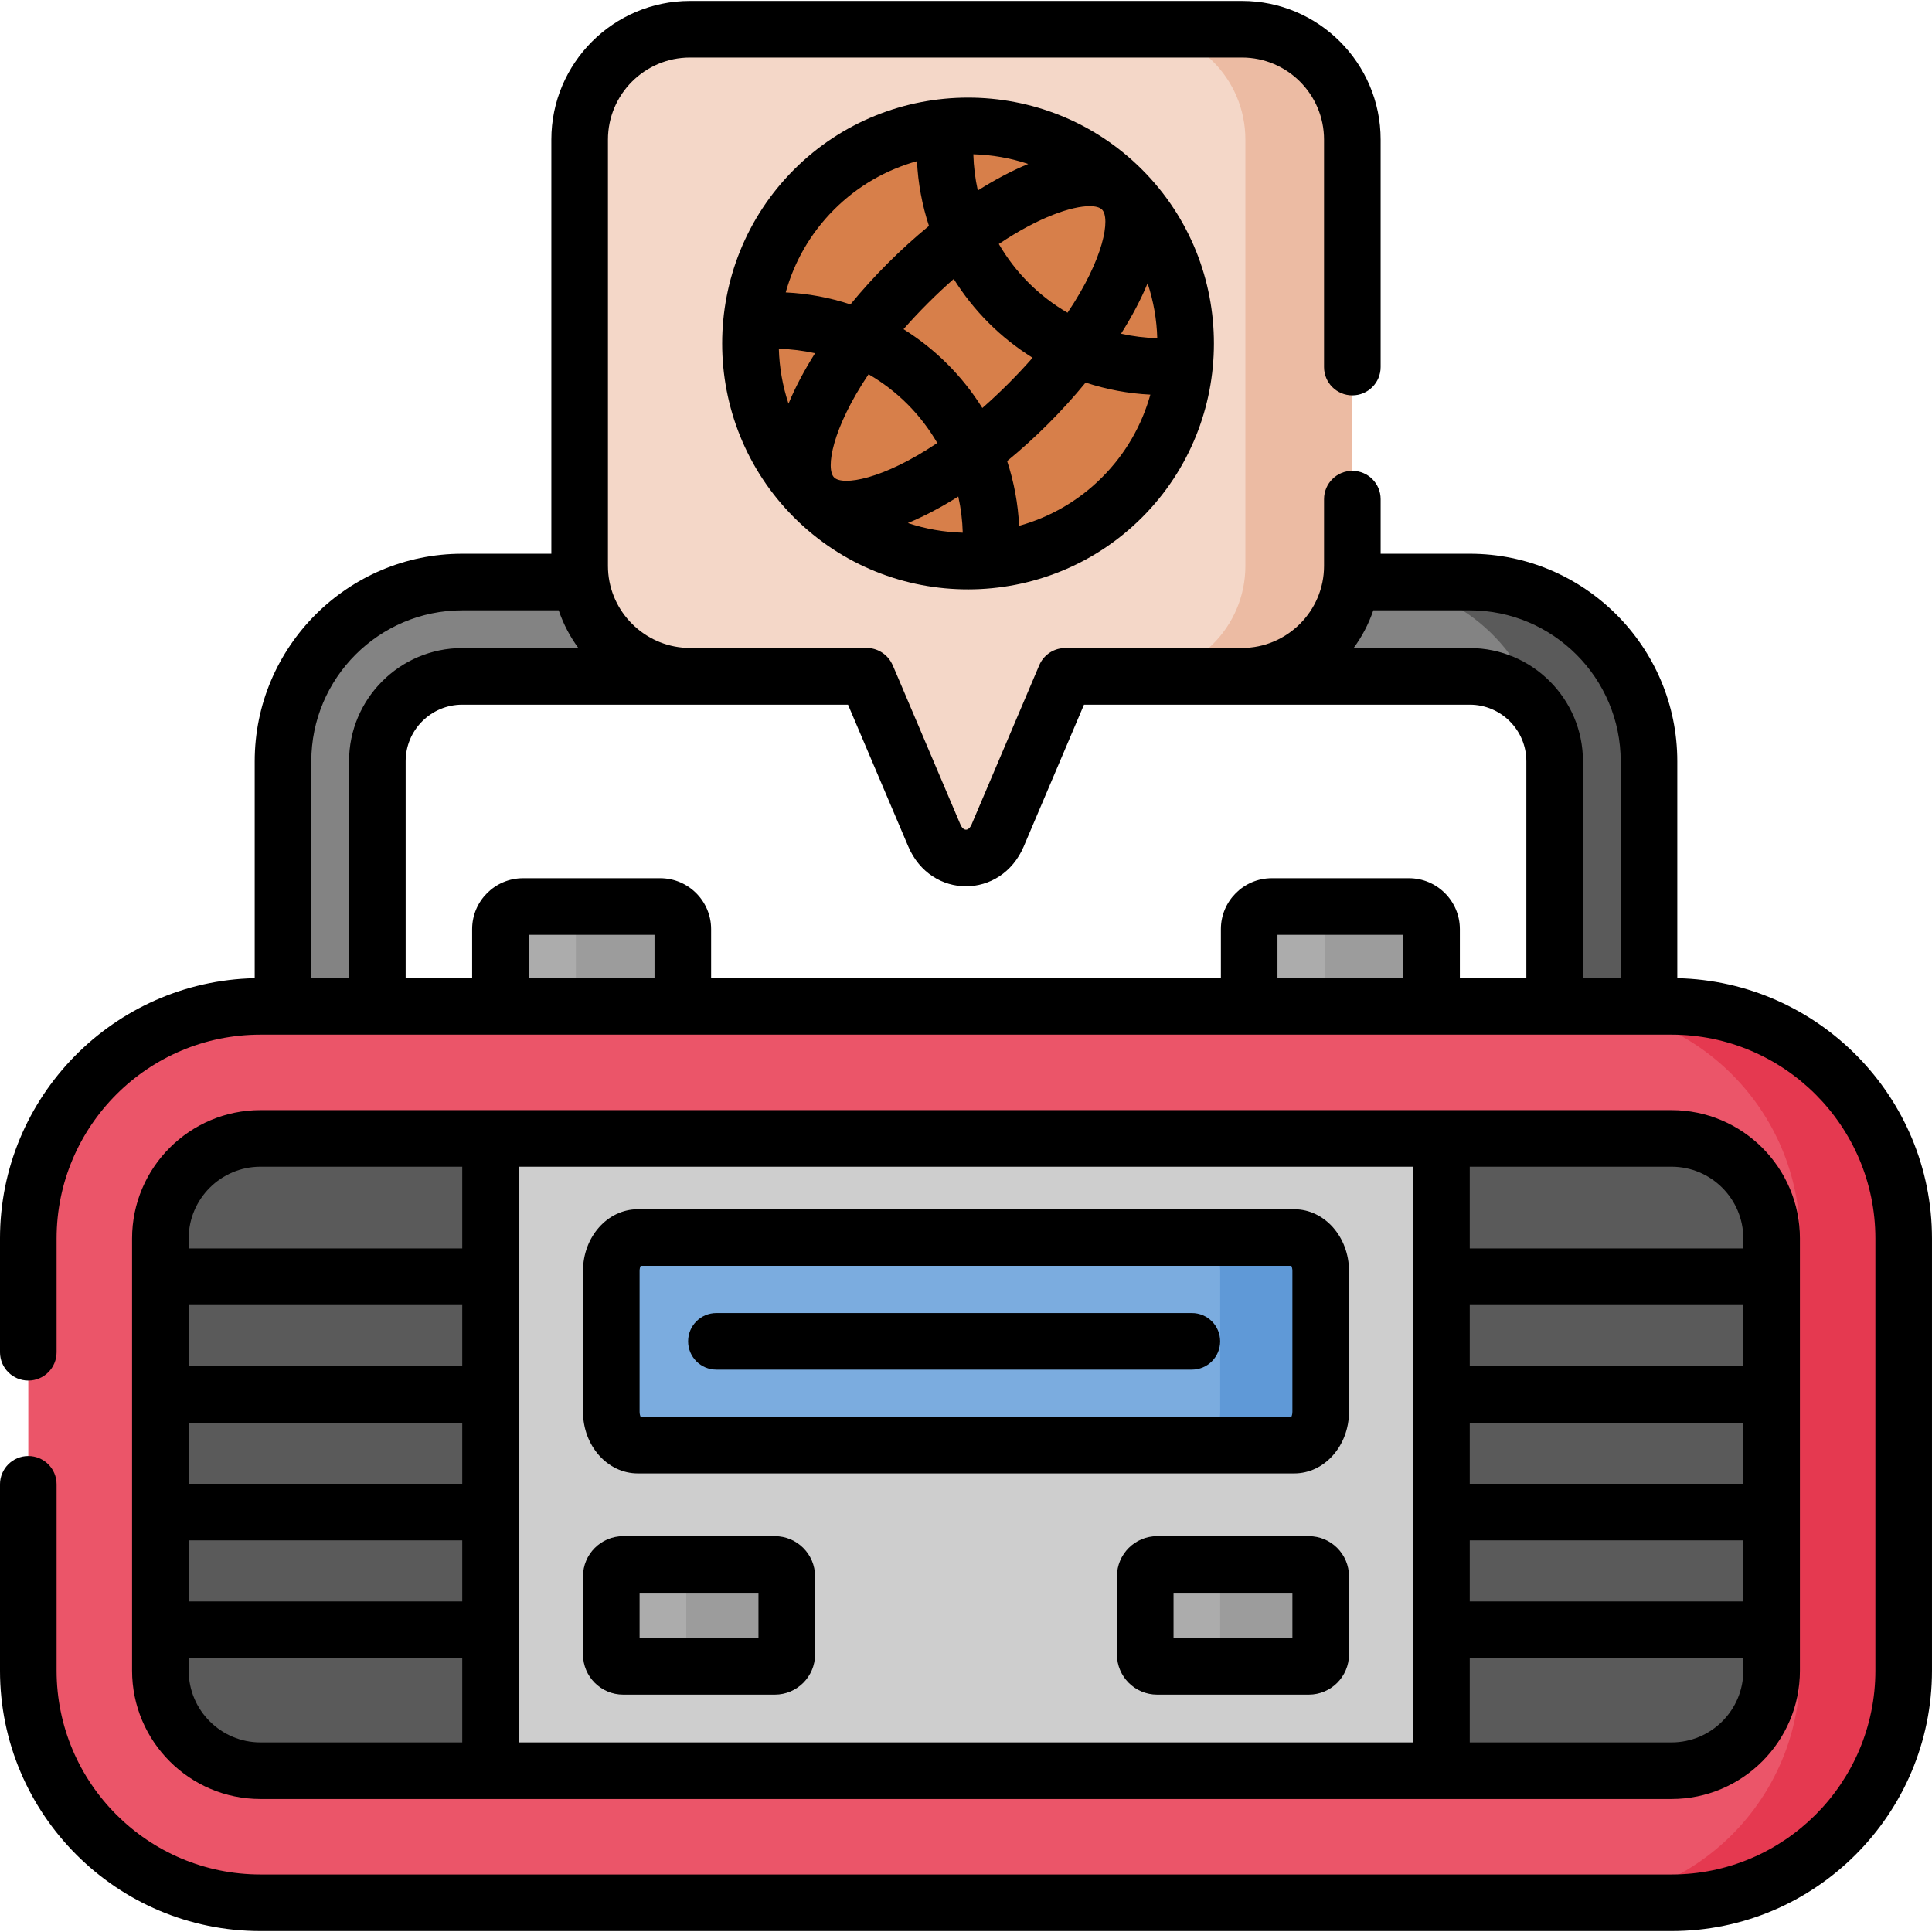 <svg id="Capa_1" enable-background="new 0 0 512 512" height="512" viewBox="0 0 512 512" width="512" xmlns="http://www.w3.org/2000/svg"><g><g><path d="m370.545 240.235h-33.499c-3.314 0-6 2.687-6 6v34.629h45.499c0-19.304 0-13.452 0-34.629 0-3.314-2.687-6-6-6z" fill="#acacac"/><path d="m172.119 240.235h-33.499c-3.314 0-6 2.687-6 6v34.629h45.499c0-4.319 0-30.306 0-34.629 0-3.314-2.686-6-6-6z" fill="#acacac"/><path d="m373.379 240.235h-28.346c3.314 0 6 2.687 6 6v34.629h28.346c0-19.304 0-13.452 0-34.629 0-3.314-2.686-6-6-6z" fill="#9c9c9c"/><path d="m174.954 240.235h-28.346c3.314 0 6 2.687 6 6v34.629h28.346c0-4.319 0-30.306 0-34.629 0-3.314-2.686-6-6-6z" fill="#9c9c9c"/><g><path d="m424.5 327.816c-6.904 0-12.5-5.597-12.5-12.5v-113.572c0-12.406-10.093-22.5-22.5-22.5h-267c-12.407 0-22.5 10.094-22.5 22.5v113.571c0 6.903-5.596 12.5-12.5 12.5s-12.5-5.597-12.5-12.5v-113.571c0-26.191 21.309-47.5 47.5-47.5h267c26.191 0 47.5 21.309 47.5 47.5v113.571c0 6.904-5.596 12.501-12.5 12.501z" fill="#838383"/></g><g><path d="m389.5 154.244h-27.5c21.539 0 39.764 14.415 45.563 34.101 2.786 3.746 4.437 8.383 4.437 13.399v113.571c0 6.903 5.596 12.5 12.5 12.5s12.5-5.597 12.5-12.5v-113.571c0-26.191-21.309-47.5-47.5-47.5z" fill="#5a5a5a"/></g><path d="m442.973 504.256h-373.946c-33.98 0-61.527-27.546-61.527-61.527v-114.511c0-33.98 27.546-61.527 61.527-61.527h373.946c33.98 0 61.527 27.546 61.527 61.527v114.511c0 33.98-27.546 61.527-61.527 61.527z" fill="#eb5569"/><g><path d="m130 301.691h-60.974c-14.627 0-26.526 11.9-26.526 26.527v114.511c0 14.627 11.899 26.527 26.526 26.527h60.974z" fill="#5a5a5a"/></g><path d="m442.974 301.691h-60.974v167.565h60.974c14.627 0 26.526-11.9 26.526-26.527v-114.511c0-14.627-11.899-26.527-26.526-26.527z" fill="#5a5a5a"/><path d="m130 301.691h252v167.565h-252z" fill="#cecece"/><path d="m264.406 221.372c3.53-8.308 14.153-33.307 17.913-42.156h43.985c16.152 0 29.245-13.094 29.245-29.245v-112.981c0-16.151-13.092-29.244-29.243-29.245h-143.446c-16.152 0-29.245 13.094-29.245 29.245v112.98c0 16.151 13.092 29.244 29.243 29.245h46.823c3.76 8.849 14.383 33.85 17.913 42.156 3.379 7.953 13.415 7.993 16.812.001z" fill="#f4d7c8"/><g><path d="m329.14 7.744h-28.346c16.152 0 29.245 13.094 29.245 29.245v112.98c0 16.152-13.094 29.245-29.245 29.245h28.346c16.152 0 29.245-13.094 29.245-29.245v-112.979c0-16.152-13.094-29.246-29.245-29.246z" fill="#ecbba3"/></g><path d="m442.973 266.691h-27.5c33.98 0 61.527 27.547 61.527 61.527v114.511c0 33.98-27.546 61.527-61.527 61.527h27.5c33.98 0 61.527-27.546 61.527-61.527v-114.512c0-33.98-27.546-61.526-61.527-61.526z" fill="#e53950"/><path d="m347.165 374.128v-37.321c0-4.882-3.134-8.84-7-8.84h-171.165c-3.866 0-7 3.958-7 8.84v37.321c0 4.882 3.134 8.84 7 8.84h171.165c3.866-.001 7-3.958 7-8.84z" fill="#7bacdf"/><path d="m205.665 438.443v-20.687c0-1.743-1.413-3.157-3.156-3.157h-37.352c-1.743 0-3.157 1.413-3.157 3.157v20.687c0 1.743 1.413 3.156 3.157 3.156h37.352c1.743 0 3.156-1.413 3.156-3.156z" fill="#acacac"/><path d="m347.165 438.443v-20.687c0-1.743-1.413-3.157-3.156-3.157h-37.352c-1.743 0-3.157 1.413-3.157 3.157v20.687c0 1.743 1.413 3.156 3.157 3.156h37.352c1.743 0 3.156-1.413 3.156-3.156z" fill="#acacac"/><path d="m343 327.967h-26.645c3.866 0 7 3.958 7 8.84v37.321c0 4.882-3.134 8.84-7 8.84h26.645c3.866 0 7-3.958 7-8.84v-37.321c0-4.882-3.134-8.84-7-8.84z" fill="#5f99d7"/><path d="m205.343 414.599h-26.645c1.743 0 3.157 1.413 3.157 3.157v20.687c0 1.743-1.413 3.156-3.157 3.156h26.645c1.743 0 3.157-1.413 3.157-3.156v-20.687c0-1.743-1.413-3.157-3.157-3.157z" fill="#9c9c9c"/><path d="m346.843 414.599h-26.645c1.743 0 3.157 1.413 3.157 3.157v20.687c0 1.743-1.413 3.156-3.157 3.156h26.645c1.743 0 3.157-1.413 3.157-3.156v-20.687c0-1.743-1.413-3.157-3.157-3.157z" fill="#9c9c9c"/><circle cx="256.477" cy="90.955" fill="#d77f4a" r="57.699"/></g><g><path d="m444.5 259.229v-57.485c0-30.327-24.673-55-55-55h-23.615v-14.469c0-4.143-3.357-7.5-7.5-7.5s-7.5 3.357-7.5 7.5v17.694c0 12.01-9.819 21.745-21.745 21.745-52.073 0-46.336-.017-47.213.03-3.08.162-5.474 2.1-6.51 4.537l-17.912 42.154c-.813 1.912-2.194 1.919-3.009.003-19.741-46.458-17.749-41.822-18.138-42.593-1.321-2.614-3.972-4.132-6.678-4.132-50.772 0-47.349.04-48.839-.096-10.98-1.035-19.727-10.328-19.727-21.649v-112.979c0-11.99 9.755-21.745 21.745-21.745h146.281c11.99 0 21.745 9.755 21.745 21.745v60.286c0 4.143 3.357 7.5 7.5 7.5s7.5-3.357 7.5-7.5v-60.286c0-20.262-16.483-36.745-36.745-36.745h-146.28c-20.262 0-36.745 16.483-36.745 36.745v109.755h-23.615c-30.327 0-55 24.673-55 55v57.485c-37.357.818-67.5 31.439-67.5 68.989v30.143c0 4.143 3.357 7.5 7.5 7.5s7.5-3.357 7.5-7.5v-30.143c0-29.791 24.236-54.027 54.026-54.027h373.947c29.79 0 54.026 24.236 54.026 54.027v114.511c0 29.791-24.236 54.027-54.026 54.027h-373.947c-29.79 0-54.026-24.236-54.026-54.027v-49.369c0-4.143-3.357-7.5-7.5-7.5s-7.5 3.357-7.5 7.5v49.368c0 38.062 30.965 69.027 69.026 69.027h373.947c38.062 0 69.026-30.966 69.026-69.027v-114.51c.001-37.55-30.142-68.171-67.499-68.989zm-173.191-34.924 15.961-37.561h102.23c8.271 0 15 6.729 15 15v57.446h-17.621v-12.956c0-7.444-6.056-13.5-13.5-13.5h-36.333c-7.444 0-13.5 6.056-13.5 13.5v12.956h-135.092v-12.956c0-7.444-6.056-13.5-13.5-13.5h-36.333c-7.444 0-13.5 6.056-13.5 13.5v12.956h-17.621v-57.446c0-8.271 6.729-15 15-15h102.231l15.961 37.562c5.993 14.098 24.625 14.088 30.617-.001zm-188.809 34.885v-57.446c0-22.056 17.944-40 40-40h25.556c.014.042.033.081.047.123 1.226 3.571 2.981 6.896 5.181 9.877h-30.784c-16.542 0-30 13.458-30 30v57.446zm57.621 0v-11.456h33.333v11.456zm198.425 0v-11.456h33.333v11.456zm80.954 0v-57.446c0-16.542-13.458-30-30-30h-30.784c2.2-2.981 3.956-6.307 5.181-9.877.014-.042.033-.081.047-.123h25.556c22.056 0 40 17.944 40 40v57.446z"/><path d="m169 390.468h174c7.995 0 14.5-7.33 14.5-16.34v-37.32c0-9.01-6.505-16.34-14.5-16.34h-174c-7.995 0-14.5 7.33-14.5 16.34v37.32c0 9.01 6.505 16.34 14.5 16.34zm.5-53.66c0-.62.145-1.069.275-1.34h172.449c.131.271.275.72.275 1.34v37.32c0 .62-.145 1.069-.276 1.34h-172.447c-.132-.271-.276-.72-.276-1.34z"/><path d="m130 476.756h312.974c18.763 0 34.026-15.265 34.026-34.027v-114.511c0-18.763-15.264-34.027-34.026-34.027-17.947 0-357.351 0-373.947 0-18.763-.001-34.027 15.264-34.027 34.027v114.511c0 18.763 15.264 34.027 34.026 34.027zm-7.5-83.542h-72.5v-16.181h72.5zm0-31.181h-72.5v-16.182h72.5zm-72.5 46.181h72.5v16.182h-72.5zm339.5-31.181h72.5v16.181h-72.5zm0 31.181h72.5v16.182h-72.5zm72.5-46.181h-72.5v-16.182h72.5zm-19.026 99.723h-53.474v-22.36h72.5v3.333c0 10.492-8.535 19.027-19.026 19.027zm19.026-133.538v2.634h-72.5v-21.662h53.474c10.491 0 19.026 8.537 19.026 19.028zm-87.5 133.538h-237v-152.566h237zm-305.474-152.566h53.474v21.661h-72.5v-2.634c0-10.49 8.535-19.027 19.026-19.027zm-19.026 133.539v-3.333h72.5v22.36h-53.474c-10.491 0-19.026-8.535-19.026-19.027z"/><path d="m189.855 362.968h126c4.143 0 7.5-3.357 7.5-7.5s-3.357-7.5-7.5-7.5h-126c-4.143 0-7.5 3.357-7.5 7.5s3.358 7.5 7.5 7.5z"/><path d="m210.438 44.925c-25.404 25.405-25.415 66.789.001 92.206 25.558 25.558 66.94 25.265 92.205 0h.001c25.355-25.356 25.463-66.743 0-92.207-25.511-25.51-66.903-25.302-92.207.001zm96.247 44.698c-3.251-.089-6.461-.486-9.593-1.187 2.842-4.506 5.233-9.003 7.031-13.358 1.573 4.718 2.425 9.622 2.562 14.545zm-23.778-6.749c-3.714-2.16-7.183-4.798-10.297-7.914-3.115-3.115-5.754-6.584-7.914-10.298 10.769-7.242 19.426-10.031 24.07-10.031 1.579 0 2.695.322 3.272.9 2.279 2.278.572 12.913-9.131 27.343zm-27.768 58.295c-4.924-.136-9.829-.989-14.548-2.562 4.356-1.798 8.855-4.178 13.363-7.022.7 3.129 1.097 6.336 1.185 9.584zm-34.093-14.645c-2.278-2.279-.571-12.914 9.131-27.343 3.714 2.16 7.183 4.799 10.297 7.914 3.115 3.115 5.754 6.584 7.914 10.298-14.429 9.702-25.064 11.407-27.342 9.131zm-14.646-34.093c3.251.089 6.461.486 9.593 1.187-2.842 4.506-5.233 9.004-7.031 13.359-1.573-4.718-2.425-9.623-2.562-14.546zm44.682 4.056c-3.559-3.559-7.47-6.647-11.641-9.25 1.971-2.244 4.109-4.536 6.442-6.869 2.332-2.332 4.625-4.474 6.868-6.444 2.604 4.173 5.692 8.084 9.251 11.643s7.475 6.639 11.647 9.243c-1.972 2.246-4.113 4.541-6.448 6.876v.001c-2.333 2.333-4.625 4.471-6.869 6.442-2.603-4.172-5.691-8.083-9.25-11.642zm8.05-46.009c-.701-3.132-1.098-6.342-1.187-9.593 4.923.136 9.827.989 14.544 2.561-4.354 1.798-8.851 4.189-13.357 7.032zm-38.086 5.053c6.316-6.317 13.914-10.582 21.962-12.822.286 5.879 1.363 11.641 3.178 17.158-3.755 3.082-7.421 6.405-10.91 9.893-3.489 3.489-6.811 7.155-9.894 10.91-5.516-1.815-11.278-2.892-17.157-3.178 2.239-8.047 6.505-15.645 12.821-21.961zm70.993 70.992c-6.317 6.316-13.914 10.581-21.962 12.821-.286-5.879-1.363-11.641-3.178-17.158 3.755-3.082 7.422-6.404 10.91-9.893 3.487-3.487 6.808-7.152 9.89-10.906 5.516 1.815 11.277 2.908 17.156 3.194-2.241 8.041-6.505 15.631-12.816 21.942z"/><path d="m165.156 449.1h40.188c5.876 0 10.656-4.781 10.656-10.657v-20.687c0-5.876-4.78-10.656-10.656-10.656h-40.188c-5.876 0-10.656 4.78-10.656 10.656v20.687c0 5.875 4.78 10.657 10.656 10.657zm4.344-27h31.5v12h-31.5z"/><path d="m346.844 407.1h-40.188c-5.876 0-10.656 4.78-10.656 10.656v20.687c0 5.876 4.78 10.657 10.656 10.657h40.188c5.876 0 10.656-4.781 10.656-10.657v-20.687c0-5.876-4.78-10.656-10.656-10.656zm-4.344 27h-31.5v-12h31.5z"/></g></g></svg>